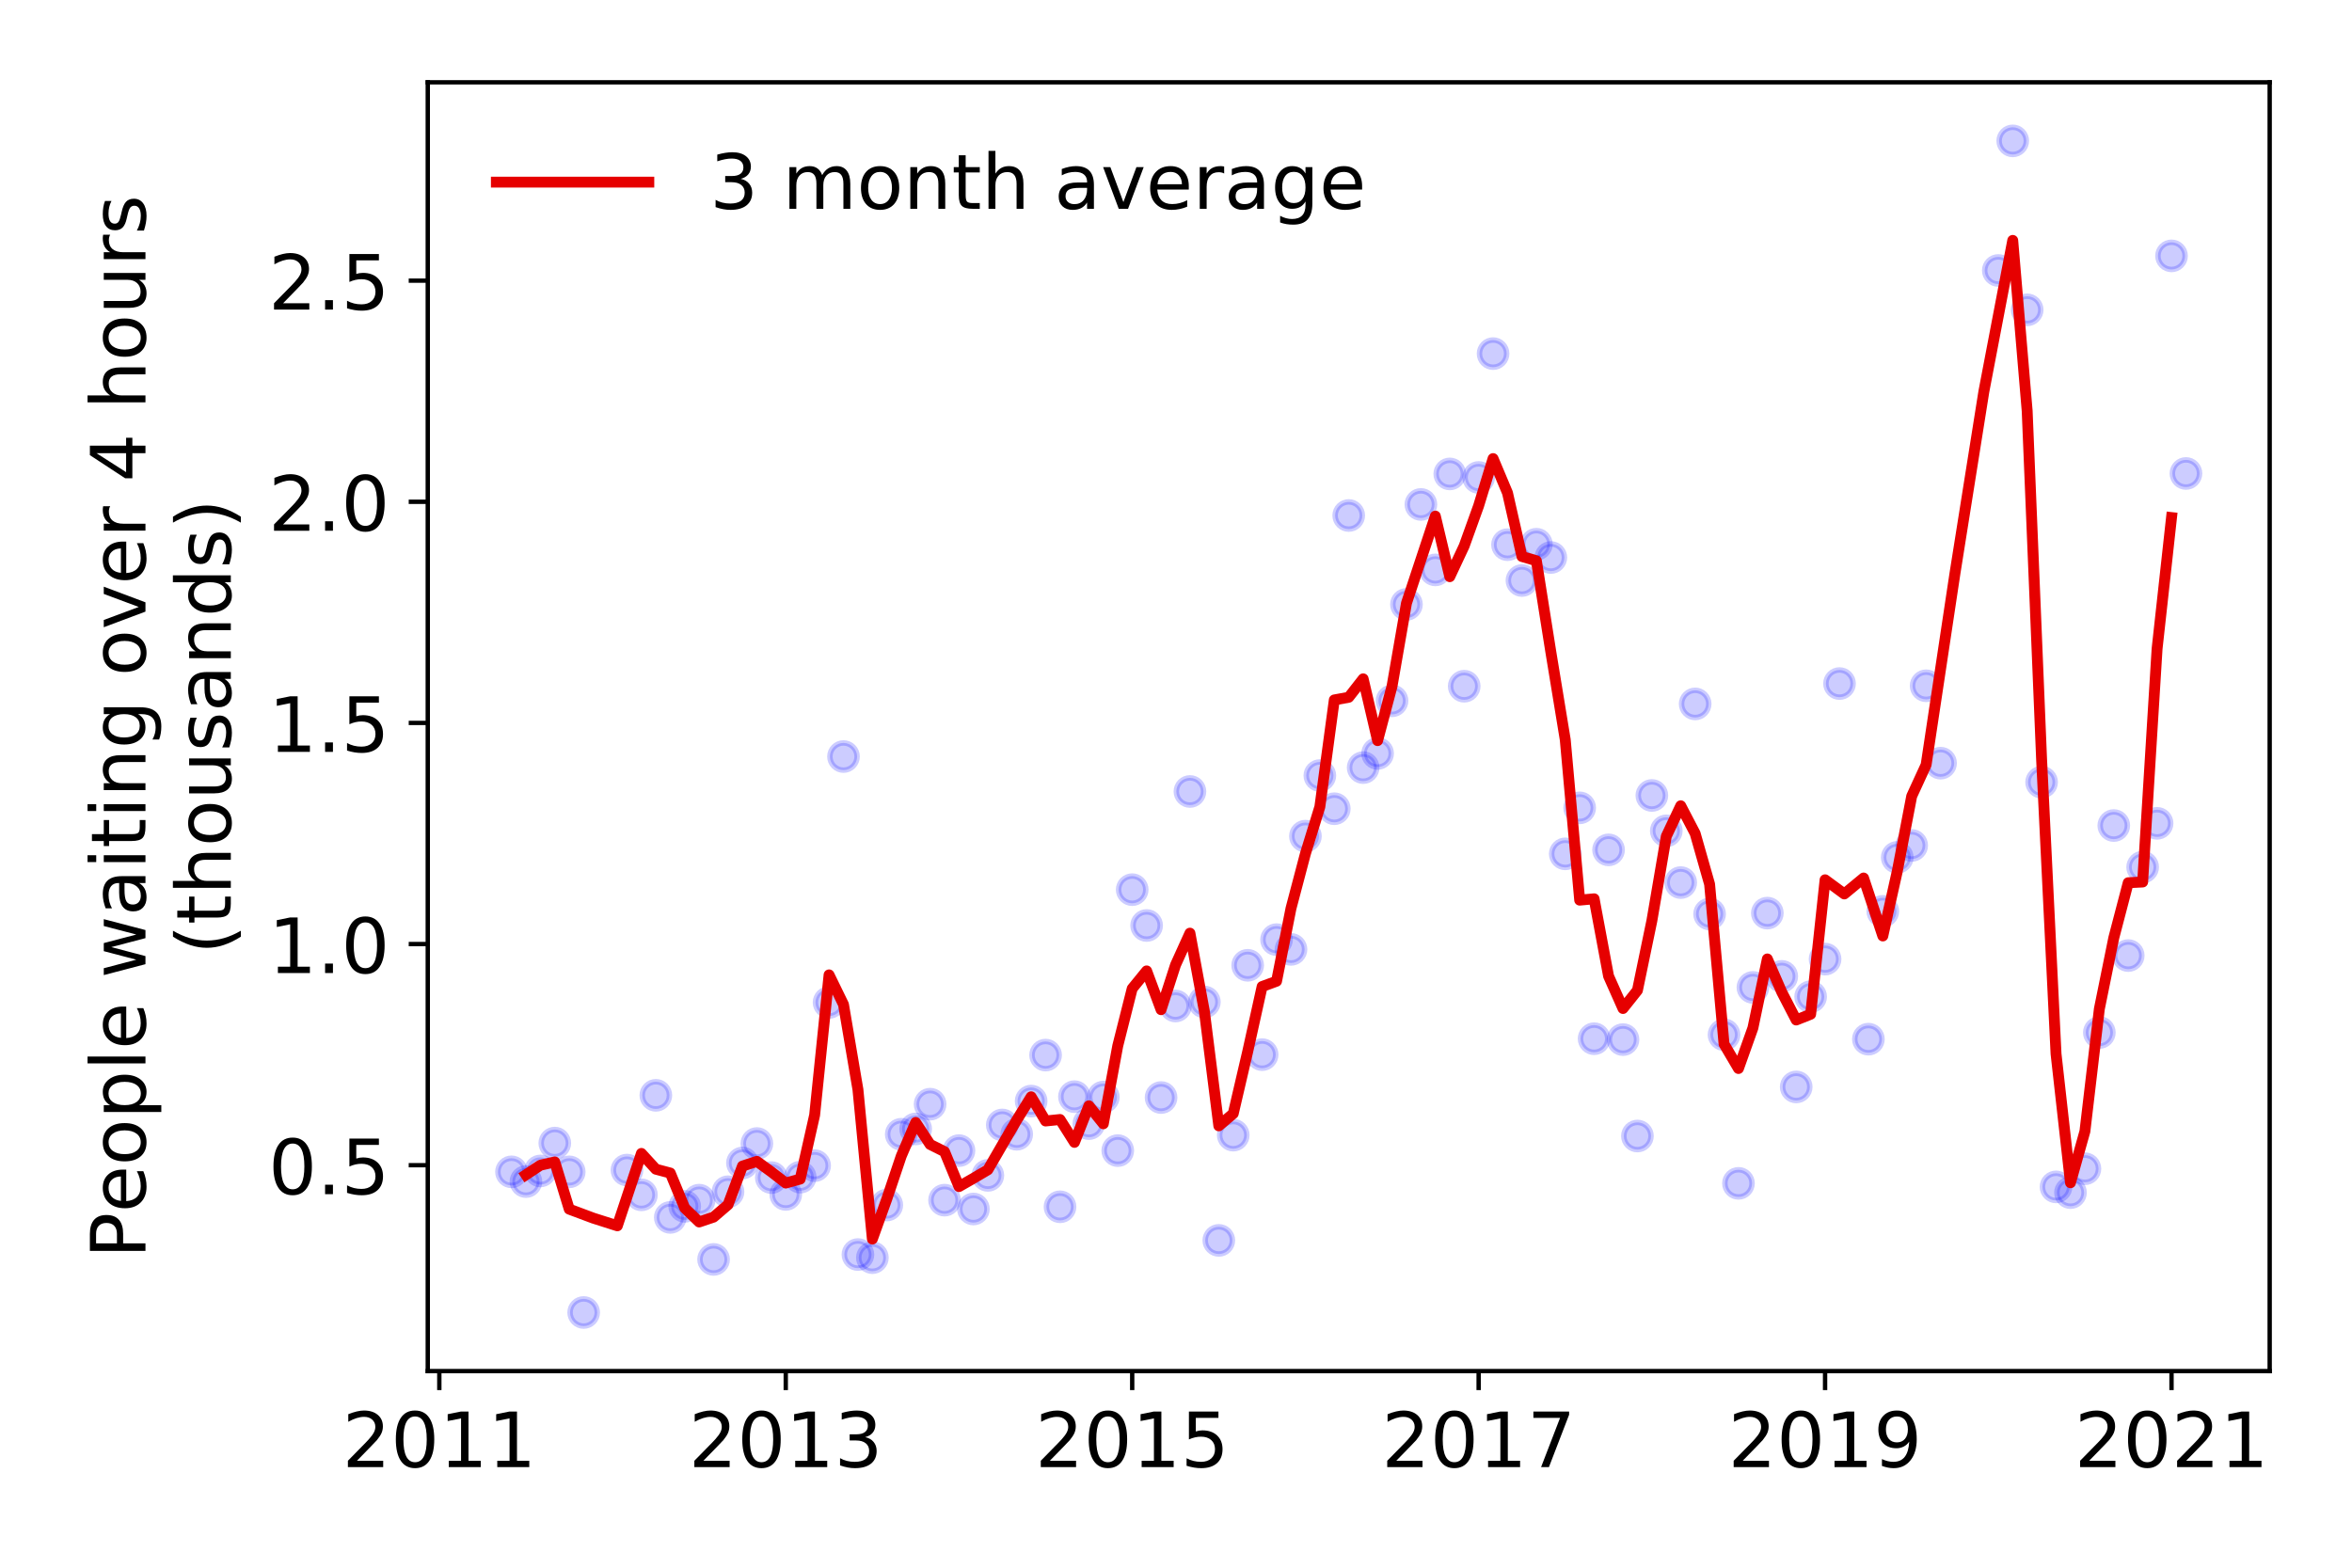<?xml version="1.0" encoding="utf-8" standalone="no"?>
<!DOCTYPE svg PUBLIC "-//W3C//DTD SVG 1.1//EN"
  "http://www.w3.org/Graphics/SVG/1.1/DTD/svg11.dtd">
<!-- Created with matplotlib (https://matplotlib.org/) -->
<svg height="288pt" version="1.1" viewBox="0 0 432 288" width="432pt" xmlns="http://www.w3.org/2000/svg" xmlns:xlink="http://www.w3.org/1999/xlink">
 <defs>
  <style type="text/css">
*{stroke-linecap:butt;stroke-linejoin:round;}
  </style>
 </defs>
 <g id="figure_1">
  <g id="patch_1">
   <path d="M 0 288 
L 432 288 
L 432 0 
L 0 0 
z
" style="fill:#ffffff;"/>
  </g>
  <g id="axes_1">
   <g id="patch_2">
    <path d="M 78.57 251.88 
L 416.88 251.88 
L 416.88 15.12 
L 78.57 15.12 
z
" style="fill:#ffffff;"/>
   </g>
   <g id="matplotlib.axis_1">
    <g id="xtick_1">
     <g id="line2d_1">
      <defs>
       <path d="M 0 0 
L 0 3.5 
" id="m1f8d7372ae" style="stroke:#000000;stroke-width:0.8;"/>
      </defs>
      <g>
       <use style="stroke:#000000;stroke-width:0.8;" x="80.691" xlink:href="#m1f8d7372ae" y="251.88"/>
      </g>
     </g>
     <g id="text_1">
      <!-- 2011 -->
      <defs>
       <path d="M 19.188 8.297 
L 53.609 8.297 
L 53.609 0 
L 7.328 0 
L 7.328 8.297 
Q 12.938 14.109 22.625 23.891 
Q 32.328 33.688 34.812 36.531 
Q 39.547 41.844 41.422 45.531 
Q 43.312 49.219 43.312 52.781 
Q 43.312 58.594 39.234 62.25 
Q 35.156 65.922 28.609 65.922 
Q 23.969 65.922 18.812 64.312 
Q 13.672 62.703 7.812 59.422 
L 7.812 69.391 
Q 13.766 71.781 18.938 73 
Q 24.125 74.219 28.422 74.219 
Q 39.75 74.219 46.484 68.547 
Q 53.219 62.891 53.219 53.422 
Q 53.219 48.922 51.531 44.891 
Q 49.859 40.875 45.406 35.406 
Q 44.188 33.984 37.641 27.219 
Q 31.109 20.453 19.188 8.297 
z
" id="DejaVuSans-50"/>
       <path d="M 31.781 66.406 
Q 24.172 66.406 20.328 58.906 
Q 16.5 51.422 16.5 36.375 
Q 16.5 21.391 20.328 13.891 
Q 24.172 6.391 31.781 6.391 
Q 39.453 6.391 43.281 13.891 
Q 47.125 21.391 47.125 36.375 
Q 47.125 51.422 43.281 58.906 
Q 39.453 66.406 31.781 66.406 
z
M 31.781 74.219 
Q 44.047 74.219 50.516 64.516 
Q 56.984 54.828 56.984 36.375 
Q 56.984 17.969 50.516 8.266 
Q 44.047 -1.422 31.781 -1.422 
Q 19.531 -1.422 13.062 8.266 
Q 6.594 17.969 6.594 36.375 
Q 6.594 54.828 13.062 64.516 
Q 19.531 74.219 31.781 74.219 
z
" id="DejaVuSans-48"/>
       <path d="M 12.406 8.297 
L 28.516 8.297 
L 28.516 63.922 
L 10.984 60.406 
L 10.984 69.391 
L 28.422 72.906 
L 38.281 72.906 
L 38.281 8.297 
L 54.391 8.297 
L 54.391 0 
L 12.406 0 
z
" id="DejaVuSans-49"/>
      </defs>
      <g transform="translate(62.876 269.518)scale(0.14 -0.14)">
       <use xlink:href="#DejaVuSans-50"/>
       <use x="63.623" xlink:href="#DejaVuSans-48"/>
       <use x="127.246" xlink:href="#DejaVuSans-49"/>
       <use x="190.869" xlink:href="#DejaVuSans-49"/>
      </g>
     </g>
    </g>
    <g id="xtick_2">
     <g id="line2d_2">
      <g>
       <use style="stroke:#000000;stroke-width:0.8;" x="144.323" xlink:href="#m1f8d7372ae" y="251.88"/>
      </g>
     </g>
     <g id="text_2">
      <!-- 2013 -->
      <defs>
       <path d="M 40.578 39.312 
Q 47.656 37.797 51.625 33 
Q 55.609 28.219 55.609 21.188 
Q 55.609 10.406 48.188 4.484 
Q 40.766 -1.422 27.094 -1.422 
Q 22.516 -1.422 17.656 -0.516 
Q 12.797 0.391 7.625 2.203 
L 7.625 11.719 
Q 11.719 9.328 16.594 8.109 
Q 21.484 6.891 26.812 6.891 
Q 36.078 6.891 40.938 10.547 
Q 45.797 14.203 45.797 21.188 
Q 45.797 27.641 41.281 31.266 
Q 36.766 34.906 28.719 34.906 
L 20.219 34.906 
L 20.219 43.016 
L 29.109 43.016 
Q 36.375 43.016 40.234 45.922 
Q 44.094 48.828 44.094 54.297 
Q 44.094 59.906 40.109 62.906 
Q 36.141 65.922 28.719 65.922 
Q 24.656 65.922 20.016 65.031 
Q 15.375 64.156 9.812 62.312 
L 9.812 71.094 
Q 15.438 72.656 20.344 73.438 
Q 25.25 74.219 29.594 74.219 
Q 40.828 74.219 47.359 69.109 
Q 53.906 64.016 53.906 55.328 
Q 53.906 49.266 50.438 45.094 
Q 46.969 40.922 40.578 39.312 
z
" id="DejaVuSans-51"/>
      </defs>
      <g transform="translate(126.508 269.518)scale(0.14 -0.14)">
       <use xlink:href="#DejaVuSans-50"/>
       <use x="63.623" xlink:href="#DejaVuSans-48"/>
       <use x="127.246" xlink:href="#DejaVuSans-49"/>
       <use x="190.869" xlink:href="#DejaVuSans-51"/>
      </g>
     </g>
    </g>
    <g id="xtick_3">
     <g id="line2d_3">
      <g>
       <use style="stroke:#000000;stroke-width:0.8;" x="207.955" xlink:href="#m1f8d7372ae" y="251.88"/>
      </g>
     </g>
     <g id="text_3">
      <!-- 2015 -->
      <defs>
       <path d="M 10.797 72.906 
L 49.516 72.906 
L 49.516 64.594 
L 19.828 64.594 
L 19.828 46.734 
Q 21.969 47.469 24.109 47.828 
Q 26.266 48.188 28.422 48.188 
Q 40.625 48.188 47.75 41.5 
Q 54.891 34.812 54.891 23.391 
Q 54.891 11.625 47.562 5.094 
Q 40.234 -1.422 26.906 -1.422 
Q 22.312 -1.422 17.547 -0.641 
Q 12.797 0.141 7.719 1.703 
L 7.719 11.625 
Q 12.109 9.234 16.797 8.062 
Q 21.484 6.891 26.703 6.891 
Q 35.156 6.891 40.078 11.328 
Q 45.016 15.766 45.016 23.391 
Q 45.016 31 40.078 35.438 
Q 35.156 39.891 26.703 39.891 
Q 22.75 39.891 18.812 39.016 
Q 14.891 38.141 10.797 36.281 
z
" id="DejaVuSans-53"/>
      </defs>
      <g transform="translate(190.14 269.518)scale(0.14 -0.14)">
       <use xlink:href="#DejaVuSans-50"/>
       <use x="63.623" xlink:href="#DejaVuSans-48"/>
       <use x="127.246" xlink:href="#DejaVuSans-49"/>
       <use x="190.869" xlink:href="#DejaVuSans-53"/>
      </g>
     </g>
    </g>
    <g id="xtick_4">
     <g id="line2d_4">
      <g>
       <use style="stroke:#000000;stroke-width:0.8;" x="271.587" xlink:href="#m1f8d7372ae" y="251.88"/>
      </g>
     </g>
     <g id="text_4">
      <!-- 2017 -->
      <defs>
       <path d="M 8.203 72.906 
L 55.078 72.906 
L 55.078 68.703 
L 28.609 0 
L 18.312 0 
L 43.219 64.594 
L 8.203 64.594 
z
" id="DejaVuSans-55"/>
      </defs>
      <g transform="translate(253.772 269.518)scale(0.14 -0.14)">
       <use xlink:href="#DejaVuSans-50"/>
       <use x="63.623" xlink:href="#DejaVuSans-48"/>
       <use x="127.246" xlink:href="#DejaVuSans-49"/>
       <use x="190.869" xlink:href="#DejaVuSans-55"/>
      </g>
     </g>
    </g>
    <g id="xtick_5">
     <g id="line2d_5">
      <g>
       <use style="stroke:#000000;stroke-width:0.8;" x="335.219" xlink:href="#m1f8d7372ae" y="251.88"/>
      </g>
     </g>
     <g id="text_5">
      <!-- 2019 -->
      <defs>
       <path d="M 10.984 1.516 
L 10.984 10.5 
Q 14.703 8.734 18.5 7.812 
Q 22.312 6.891 25.984 6.891 
Q 35.75 6.891 40.891 13.453 
Q 46.047 20.016 46.781 33.406 
Q 43.953 29.203 39.594 26.953 
Q 35.25 24.703 29.984 24.703 
Q 19.047 24.703 12.672 31.312 
Q 6.297 37.938 6.297 49.422 
Q 6.297 60.641 12.938 67.422 
Q 19.578 74.219 30.609 74.219 
Q 43.266 74.219 49.922 64.516 
Q 56.594 54.828 56.594 36.375 
Q 56.594 19.141 48.406 8.859 
Q 40.234 -1.422 26.422 -1.422 
Q 22.703 -1.422 18.891 -0.688 
Q 15.094 0.047 10.984 1.516 
z
M 30.609 32.422 
Q 37.25 32.422 41.125 36.953 
Q 45.016 41.5 45.016 49.422 
Q 45.016 57.281 41.125 61.844 
Q 37.25 66.406 30.609 66.406 
Q 23.969 66.406 20.094 61.844 
Q 16.219 57.281 16.219 49.422 
Q 16.219 41.5 20.094 36.953 
Q 23.969 32.422 30.609 32.422 
z
" id="DejaVuSans-57"/>
      </defs>
      <g transform="translate(317.404 269.518)scale(0.14 -0.14)">
       <use xlink:href="#DejaVuSans-50"/>
       <use x="63.623" xlink:href="#DejaVuSans-48"/>
       <use x="127.246" xlink:href="#DejaVuSans-49"/>
       <use x="190.869" xlink:href="#DejaVuSans-57"/>
      </g>
     </g>
    </g>
    <g id="xtick_6">
     <g id="line2d_6">
      <g>
       <use style="stroke:#000000;stroke-width:0.8;" x="398.851" xlink:href="#m1f8d7372ae" y="251.88"/>
      </g>
     </g>
     <g id="text_6">
      <!-- 2021 -->
      <g transform="translate(381.036 269.518)scale(0.14 -0.14)">
       <use xlink:href="#DejaVuSans-50"/>
       <use x="63.623" xlink:href="#DejaVuSans-48"/>
       <use x="127.246" xlink:href="#DejaVuSans-50"/>
       <use x="190.869" xlink:href="#DejaVuSans-49"/>
      </g>
     </g>
    </g>
   </g>
   <g id="matplotlib.axis_2">
    <g id="ytick_1">
     <g id="line2d_7">
      <defs>
       <path d="M 0 0 
L -3.5 0 
" id="m239c0aa2d2" style="stroke:#000000;stroke-width:0.8;"/>
      </defs>
      <g>
       <use style="stroke:#000000;stroke-width:0.8;" x="78.57" xlink:href="#m239c0aa2d2" y="214.061"/>
      </g>
     </g>
     <g id="text_7">
      <!-- 0.5 -->
      <defs>
       <path d="M 10.688 12.406 
L 21 12.406 
L 21 0 
L 10.688 0 
z
" id="DejaVuSans-46"/>
      </defs>
      <g transform="translate(49.306 219.38)scale(0.14 -0.14)">
       <use xlink:href="#DejaVuSans-48"/>
       <use x="63.623" xlink:href="#DejaVuSans-46"/>
       <use x="95.41" xlink:href="#DejaVuSans-53"/>
      </g>
     </g>
    </g>
    <g id="ytick_2">
     <g id="line2d_8">
      <g>
       <use style="stroke:#000000;stroke-width:0.8;" x="78.57" xlink:href="#m239c0aa2d2" y="173.435"/>
      </g>
     </g>
     <g id="text_8">
      <!-- 1.0 -->
      <g transform="translate(49.306 178.754)scale(0.14 -0.14)">
       <use xlink:href="#DejaVuSans-49"/>
       <use x="63.623" xlink:href="#DejaVuSans-46"/>
       <use x="95.41" xlink:href="#DejaVuSans-48"/>
      </g>
     </g>
    </g>
    <g id="ytick_3">
     <g id="line2d_9">
      <g>
       <use style="stroke:#000000;stroke-width:0.8;" x="78.57" xlink:href="#m239c0aa2d2" y="132.809"/>
      </g>
     </g>
     <g id="text_9">
      <!-- 1.5 -->
      <g transform="translate(49.306 138.128)scale(0.14 -0.14)">
       <use xlink:href="#DejaVuSans-49"/>
       <use x="63.623" xlink:href="#DejaVuSans-46"/>
       <use x="95.41" xlink:href="#DejaVuSans-53"/>
      </g>
     </g>
    </g>
    <g id="ytick_4">
     <g id="line2d_10">
      <g>
       <use style="stroke:#000000;stroke-width:0.8;" x="78.57" xlink:href="#m239c0aa2d2" y="92.183"/>
      </g>
     </g>
     <g id="text_10">
      <!-- 2.0 -->
      <g transform="translate(49.306 97.502)scale(0.14 -0.14)">
       <use xlink:href="#DejaVuSans-50"/>
       <use x="63.623" xlink:href="#DejaVuSans-46"/>
       <use x="95.41" xlink:href="#DejaVuSans-48"/>
      </g>
     </g>
    </g>
    <g id="ytick_5">
     <g id="line2d_11">
      <g>
       <use style="stroke:#000000;stroke-width:0.8;" x="78.57" xlink:href="#m239c0aa2d2" y="51.557"/>
      </g>
     </g>
     <g id="text_11">
      <!-- 2.5 -->
      <g transform="translate(49.306 56.876)scale(0.14 -0.14)">
       <use xlink:href="#DejaVuSans-50"/>
       <use x="63.623" xlink:href="#DejaVuSans-46"/>
       <use x="95.41" xlink:href="#DejaVuSans-53"/>
      </g>
     </g>
    </g>
    <g id="text_12">
     <!-- People waiting over 4 hours -->
     <defs>
      <path d="M 19.672 64.797 
L 19.672 37.406 
L 32.078 37.406 
Q 38.969 37.406 42.719 40.969 
Q 46.484 44.531 46.484 51.125 
Q 46.484 57.672 42.719 61.234 
Q 38.969 64.797 32.078 64.797 
z
M 9.812 72.906 
L 32.078 72.906 
Q 44.344 72.906 50.609 67.359 
Q 56.891 61.812 56.891 51.125 
Q 56.891 40.328 50.609 34.812 
Q 44.344 29.297 32.078 29.297 
L 19.672 29.297 
L 19.672 0 
L 9.812 0 
z
" id="DejaVuSans-80"/>
      <path d="M 56.203 29.594 
L 56.203 25.203 
L 14.891 25.203 
Q 15.484 15.922 20.484 11.062 
Q 25.484 6.203 34.422 6.203 
Q 39.594 6.203 44.453 7.469 
Q 49.312 8.734 54.109 11.281 
L 54.109 2.781 
Q 49.266 0.734 44.188 -0.344 
Q 39.109 -1.422 33.891 -1.422 
Q 20.797 -1.422 13.156 6.188 
Q 5.516 13.812 5.516 26.812 
Q 5.516 40.234 12.766 48.109 
Q 20.016 56 32.328 56 
Q 43.359 56 49.781 48.891 
Q 56.203 41.797 56.203 29.594 
z
M 47.219 32.234 
Q 47.125 39.594 43.094 43.984 
Q 39.062 48.391 32.422 48.391 
Q 24.906 48.391 20.391 44.141 
Q 15.875 39.891 15.188 32.172 
z
" id="DejaVuSans-101"/>
      <path d="M 30.609 48.391 
Q 23.391 48.391 19.188 42.75 
Q 14.984 37.109 14.984 27.297 
Q 14.984 17.484 19.156 11.844 
Q 23.344 6.203 30.609 6.203 
Q 37.797 6.203 41.984 11.859 
Q 46.188 17.531 46.188 27.297 
Q 46.188 37.016 41.984 42.703 
Q 37.797 48.391 30.609 48.391 
z
M 30.609 56 
Q 42.328 56 49.016 48.375 
Q 55.719 40.766 55.719 27.297 
Q 55.719 13.875 49.016 6.219 
Q 42.328 -1.422 30.609 -1.422 
Q 18.844 -1.422 12.172 6.219 
Q 5.516 13.875 5.516 27.297 
Q 5.516 40.766 12.172 48.375 
Q 18.844 56 30.609 56 
z
" id="DejaVuSans-111"/>
      <path d="M 18.109 8.203 
L 18.109 -20.797 
L 9.078 -20.797 
L 9.078 54.688 
L 18.109 54.688 
L 18.109 46.391 
Q 20.953 51.266 25.266 53.625 
Q 29.594 56 35.594 56 
Q 45.562 56 51.781 48.094 
Q 58.016 40.188 58.016 27.297 
Q 58.016 14.406 51.781 6.484 
Q 45.562 -1.422 35.594 -1.422 
Q 29.594 -1.422 25.266 0.953 
Q 20.953 3.328 18.109 8.203 
z
M 48.688 27.297 
Q 48.688 37.203 44.609 42.844 
Q 40.531 48.484 33.406 48.484 
Q 26.266 48.484 22.188 42.844 
Q 18.109 37.203 18.109 27.297 
Q 18.109 17.391 22.188 11.75 
Q 26.266 6.109 33.406 6.109 
Q 40.531 6.109 44.609 11.75 
Q 48.688 17.391 48.688 27.297 
z
" id="DejaVuSans-112"/>
      <path d="M 9.422 75.984 
L 18.406 75.984 
L 18.406 0 
L 9.422 0 
z
" id="DejaVuSans-108"/>
      <path id="DejaVuSans-32"/>
      <path d="M 4.203 54.688 
L 13.188 54.688 
L 24.422 12.016 
L 35.594 54.688 
L 46.188 54.688 
L 57.422 12.016 
L 68.609 54.688 
L 77.594 54.688 
L 63.281 0 
L 52.688 0 
L 40.922 44.828 
L 29.109 0 
L 18.5 0 
z
" id="DejaVuSans-119"/>
      <path d="M 34.281 27.484 
Q 23.391 27.484 19.188 25 
Q 14.984 22.516 14.984 16.5 
Q 14.984 11.719 18.141 8.906 
Q 21.297 6.109 26.703 6.109 
Q 34.188 6.109 38.703 11.406 
Q 43.219 16.703 43.219 25.484 
L 43.219 27.484 
z
M 52.203 31.203 
L 52.203 0 
L 43.219 0 
L 43.219 8.297 
Q 40.141 3.328 35.547 0.953 
Q 30.953 -1.422 24.312 -1.422 
Q 15.922 -1.422 10.953 3.297 
Q 6 8.016 6 15.922 
Q 6 25.141 12.172 29.828 
Q 18.359 34.516 30.609 34.516 
L 43.219 34.516 
L 43.219 35.406 
Q 43.219 41.609 39.141 45 
Q 35.062 48.391 27.688 48.391 
Q 23 48.391 18.547 47.266 
Q 14.109 46.141 10.016 43.891 
L 10.016 52.203 
Q 14.938 54.109 19.578 55.047 
Q 24.219 56 28.609 56 
Q 40.484 56 46.344 49.844 
Q 52.203 43.703 52.203 31.203 
z
" id="DejaVuSans-97"/>
      <path d="M 9.422 54.688 
L 18.406 54.688 
L 18.406 0 
L 9.422 0 
z
M 9.422 75.984 
L 18.406 75.984 
L 18.406 64.594 
L 9.422 64.594 
z
" id="DejaVuSans-105"/>
      <path d="M 18.312 70.219 
L 18.312 54.688 
L 36.812 54.688 
L 36.812 47.703 
L 18.312 47.703 
L 18.312 18.016 
Q 18.312 11.328 20.141 9.422 
Q 21.969 7.516 27.594 7.516 
L 36.812 7.516 
L 36.812 0 
L 27.594 0 
Q 17.188 0 13.234 3.875 
Q 9.281 7.766 9.281 18.016 
L 9.281 47.703 
L 2.688 47.703 
L 2.688 54.688 
L 9.281 54.688 
L 9.281 70.219 
z
" id="DejaVuSans-116"/>
      <path d="M 54.891 33.016 
L 54.891 0 
L 45.906 0 
L 45.906 32.719 
Q 45.906 40.484 42.875 44.328 
Q 39.844 48.188 33.797 48.188 
Q 26.516 48.188 22.312 43.547 
Q 18.109 38.922 18.109 30.906 
L 18.109 0 
L 9.078 0 
L 9.078 54.688 
L 18.109 54.688 
L 18.109 46.188 
Q 21.344 51.125 25.703 53.562 
Q 30.078 56 35.797 56 
Q 45.219 56 50.047 50.172 
Q 54.891 44.344 54.891 33.016 
z
" id="DejaVuSans-110"/>
      <path d="M 45.406 27.984 
Q 45.406 37.75 41.375 43.109 
Q 37.359 48.484 30.078 48.484 
Q 22.859 48.484 18.828 43.109 
Q 14.797 37.75 14.797 27.984 
Q 14.797 18.266 18.828 12.891 
Q 22.859 7.516 30.078 7.516 
Q 37.359 7.516 41.375 12.891 
Q 45.406 18.266 45.406 27.984 
z
M 54.391 6.781 
Q 54.391 -7.172 48.188 -13.984 
Q 42 -20.797 29.203 -20.797 
Q 24.469 -20.797 20.266 -20.094 
Q 16.062 -19.391 12.109 -17.922 
L 12.109 -9.188 
Q 16.062 -11.328 19.922 -12.344 
Q 23.781 -13.375 27.781 -13.375 
Q 36.625 -13.375 41.016 -8.766 
Q 45.406 -4.156 45.406 5.172 
L 45.406 9.625 
Q 42.625 4.781 38.281 2.391 
Q 33.938 0 27.875 0 
Q 17.828 0 11.672 7.656 
Q 5.516 15.328 5.516 27.984 
Q 5.516 40.672 11.672 48.328 
Q 17.828 56 27.875 56 
Q 33.938 56 38.281 53.609 
Q 42.625 51.219 45.406 46.391 
L 45.406 54.688 
L 54.391 54.688 
z
" id="DejaVuSans-103"/>
      <path d="M 2.984 54.688 
L 12.5 54.688 
L 29.594 8.797 
L 46.688 54.688 
L 56.203 54.688 
L 35.688 0 
L 23.484 0 
z
" id="DejaVuSans-118"/>
      <path d="M 41.109 46.297 
Q 39.594 47.172 37.812 47.578 
Q 36.031 48 33.891 48 
Q 26.266 48 22.188 43.047 
Q 18.109 38.094 18.109 28.812 
L 18.109 0 
L 9.078 0 
L 9.078 54.688 
L 18.109 54.688 
L 18.109 46.188 
Q 20.953 51.172 25.484 53.578 
Q 30.031 56 36.531 56 
Q 37.453 56 38.578 55.875 
Q 39.703 55.766 41.062 55.516 
z
" id="DejaVuSans-114"/>
      <path d="M 37.797 64.312 
L 12.891 25.391 
L 37.797 25.391 
z
M 35.203 72.906 
L 47.609 72.906 
L 47.609 25.391 
L 58.016 25.391 
L 58.016 17.188 
L 47.609 17.188 
L 47.609 0 
L 37.797 0 
L 37.797 17.188 
L 4.891 17.188 
L 4.891 26.703 
z
" id="DejaVuSans-52"/>
      <path d="M 54.891 33.016 
L 54.891 0 
L 45.906 0 
L 45.906 32.719 
Q 45.906 40.484 42.875 44.328 
Q 39.844 48.188 33.797 48.188 
Q 26.516 48.188 22.312 43.547 
Q 18.109 38.922 18.109 30.906 
L 18.109 0 
L 9.078 0 
L 9.078 75.984 
L 18.109 75.984 
L 18.109 46.188 
Q 21.344 51.125 25.703 53.562 
Q 30.078 56 35.797 56 
Q 45.219 56 50.047 50.172 
Q 54.891 44.344 54.891 33.016 
z
" id="DejaVuSans-104"/>
      <path d="M 8.5 21.578 
L 8.5 54.688 
L 17.484 54.688 
L 17.484 21.922 
Q 17.484 14.156 20.5 10.266 
Q 23.531 6.391 29.594 6.391 
Q 36.859 6.391 41.078 11.031 
Q 45.312 15.672 45.312 23.688 
L 45.312 54.688 
L 54.297 54.688 
L 54.297 0 
L 45.312 0 
L 45.312 8.406 
Q 42.047 3.422 37.719 1 
Q 33.406 -1.422 27.688 -1.422 
Q 18.266 -1.422 13.375 4.438 
Q 8.5 10.297 8.5 21.578 
z
M 31.109 56 
z
" id="DejaVuSans-117"/>
      <path d="M 44.281 53.078 
L 44.281 44.578 
Q 40.484 46.531 36.375 47.5 
Q 32.281 48.484 27.875 48.484 
Q 21.188 48.484 17.844 46.438 
Q 14.5 44.391 14.5 40.281 
Q 14.5 37.156 16.891 35.375 
Q 19.281 33.594 26.516 31.984 
L 29.594 31.297 
Q 39.156 29.25 43.188 25.516 
Q 47.219 21.781 47.219 15.094 
Q 47.219 7.469 41.188 3.016 
Q 35.156 -1.422 24.609 -1.422 
Q 20.219 -1.422 15.453 -0.562 
Q 10.688 0.297 5.422 2 
L 5.422 11.281 
Q 10.406 8.688 15.234 7.391 
Q 20.062 6.109 24.812 6.109 
Q 31.156 6.109 34.562 8.281 
Q 37.984 10.453 37.984 14.406 
Q 37.984 18.062 35.516 20.016 
Q 33.062 21.969 24.703 23.781 
L 21.578 24.516 
Q 13.234 26.266 9.516 29.906 
Q 5.812 33.547 5.812 39.891 
Q 5.812 47.609 11.281 51.797 
Q 16.75 56 26.812 56 
Q 31.781 56 36.172 55.266 
Q 40.578 54.547 44.281 53.078 
z
" id="DejaVuSans-115"/>
     </defs>
     <g transform="translate(26.717 231.175)rotate(-90)scale(0.14 -0.14)">
      <use xlink:href="#DejaVuSans-80"/>
      <use x="60.256" xlink:href="#DejaVuSans-101"/>
      <use x="121.779" xlink:href="#DejaVuSans-111"/>
      <use x="182.961" xlink:href="#DejaVuSans-112"/>
      <use x="246.438" xlink:href="#DejaVuSans-108"/>
      <use x="274.221" xlink:href="#DejaVuSans-101"/>
      <use x="335.744" xlink:href="#DejaVuSans-32"/>
      <use x="367.531" xlink:href="#DejaVuSans-119"/>
      <use x="449.318" xlink:href="#DejaVuSans-97"/>
      <use x="510.598" xlink:href="#DejaVuSans-105"/>
      <use x="538.381" xlink:href="#DejaVuSans-116"/>
      <use x="577.59" xlink:href="#DejaVuSans-105"/>
      <use x="605.373" xlink:href="#DejaVuSans-110"/>
      <use x="668.752" xlink:href="#DejaVuSans-103"/>
      <use x="732.229" xlink:href="#DejaVuSans-32"/>
      <use x="764.016" xlink:href="#DejaVuSans-111"/>
      <use x="825.197" xlink:href="#DejaVuSans-118"/>
      <use x="884.377" xlink:href="#DejaVuSans-101"/>
      <use x="945.9" xlink:href="#DejaVuSans-114"/>
      <use x="987.014" xlink:href="#DejaVuSans-32"/>
      <use x="1018.801" xlink:href="#DejaVuSans-52"/>
      <use x="1082.424" xlink:href="#DejaVuSans-32"/>
      <use x="1114.211" xlink:href="#DejaVuSans-104"/>
      <use x="1177.59" xlink:href="#DejaVuSans-111"/>
      <use x="1238.771" xlink:href="#DejaVuSans-117"/>
      <use x="1302.15" xlink:href="#DejaVuSans-114"/>
      <use x="1343.264" xlink:href="#DejaVuSans-115"/>
     </g>
     <!-- (thousands) -->
     <defs>
      <path d="M 31 75.875 
Q 24.469 64.656 21.281 53.656 
Q 18.109 42.672 18.109 31.391 
Q 18.109 20.125 21.312 9.062 
Q 24.516 -2 31 -13.188 
L 23.188 -13.188 
Q 15.875 -1.703 12.234 9.375 
Q 8.594 20.453 8.594 31.391 
Q 8.594 42.281 12.203 53.312 
Q 15.828 64.359 23.188 75.875 
z
" id="DejaVuSans-40"/>
      <path d="M 45.406 46.391 
L 45.406 75.984 
L 54.391 75.984 
L 54.391 0 
L 45.406 0 
L 45.406 8.203 
Q 42.578 3.328 38.25 0.953 
Q 33.938 -1.422 27.875 -1.422 
Q 17.969 -1.422 11.734 6.484 
Q 5.516 14.406 5.516 27.297 
Q 5.516 40.188 11.734 48.094 
Q 17.969 56 27.875 56 
Q 33.938 56 38.25 53.625 
Q 42.578 51.266 45.406 46.391 
z
M 14.797 27.297 
Q 14.797 17.391 18.875 11.75 
Q 22.953 6.109 30.078 6.109 
Q 37.203 6.109 41.297 11.75 
Q 45.406 17.391 45.406 27.297 
Q 45.406 37.203 41.297 42.844 
Q 37.203 48.484 30.078 48.484 
Q 22.953 48.484 18.875 42.844 
Q 14.797 37.203 14.797 27.297 
z
" id="DejaVuSans-100"/>
      <path d="M 8.016 75.875 
L 15.828 75.875 
Q 23.141 64.359 26.781 53.312 
Q 30.422 42.281 30.422 31.391 
Q 30.422 20.453 26.781 9.375 
Q 23.141 -1.703 15.828 -13.188 
L 8.016 -13.188 
Q 14.5 -2 17.703 9.062 
Q 20.906 20.125 20.906 31.391 
Q 20.906 42.672 17.703 53.656 
Q 14.5 64.656 8.016 75.875 
z
" id="DejaVuSans-41"/>
     </defs>
     <g transform="translate(42.394 175.325)rotate(-90)scale(0.14 -0.14)">
      <use xlink:href="#DejaVuSans-40"/>
      <use x="39.014" xlink:href="#DejaVuSans-116"/>
      <use x="78.223" xlink:href="#DejaVuSans-104"/>
      <use x="141.602" xlink:href="#DejaVuSans-111"/>
      <use x="202.783" xlink:href="#DejaVuSans-117"/>
      <use x="266.162" xlink:href="#DejaVuSans-115"/>
      <use x="318.262" xlink:href="#DejaVuSans-97"/>
      <use x="379.541" xlink:href="#DejaVuSans-110"/>
      <use x="442.92" xlink:href="#DejaVuSans-100"/>
      <use x="506.396" xlink:href="#DejaVuSans-115"/>
      <use x="558.496" xlink:href="#DejaVuSans-41"/>
     </g>
    </g>
   </g>
   <g id="line2d_12">
    <defs>
     <path d="M 0 2.5 
C 0.663 2.5 1.299 2.237 1.768 1.768 
C 2.237 1.299 2.5 0.663 2.5 0 
C 2.5 -0.663 2.237 -1.299 1.768 -1.768 
C 1.299 -2.237 0.663 -2.5 0 -2.5 
C -0.663 -2.5 -1.299 -2.237 -1.768 -1.768 
C -2.237 -1.299 -2.5 -0.663 -2.5 0 
C -2.5 0.663 -2.237 1.299 -1.768 1.768 
C -1.299 2.237 -0.663 2.5 0 2.5 
z
" id="m7f1de20919" style="stroke:#0000ff;stroke-opacity:0.2;"/>
    </defs>
    <g clip-path="url(#pb13ec9cc3d)">
     <use style="fill:#0000ff;fill-opacity:0.2;stroke:#0000ff;stroke-opacity:0.2;" x="401.502" xlink:href="#m7f1de20919" y="86.983"/>
     <use style="fill:#0000ff;fill-opacity:0.2;stroke:#0000ff;stroke-opacity:0.2;" x="398.851" xlink:href="#m7f1de20919" y="47.007"/>
     <use style="fill:#0000ff;fill-opacity:0.2;stroke:#0000ff;stroke-opacity:0.2;" x="396.2" xlink:href="#m7f1de20919" y="151.254"/>
     <use style="fill:#0000ff;fill-opacity:0.2;stroke:#0000ff;stroke-opacity:0.2;" x="393.548" xlink:href="#m7f1de20919" y="159.297"/>
     <use style="fill:#0000ff;fill-opacity:0.2;stroke:#0000ff;stroke-opacity:0.2;" x="390.897" xlink:href="#m7f1de20919" y="175.548"/>
     <use style="fill:#0000ff;fill-opacity:0.2;stroke:#0000ff;stroke-opacity:0.2;" x="388.246" xlink:href="#m7f1de20919" y="151.66"/>
     <use style="fill:#0000ff;fill-opacity:0.2;stroke:#0000ff;stroke-opacity:0.2;" x="385.594" xlink:href="#m7f1de20919" y="189.686"/>
     <use style="fill:#0000ff;fill-opacity:0.2;stroke:#0000ff;stroke-opacity:0.2;" x="382.943" xlink:href="#m7f1de20919" y="214.711"/>
     <use style="fill:#0000ff;fill-opacity:0.2;stroke:#0000ff;stroke-opacity:0.2;" x="380.292" xlink:href="#m7f1de20919" y="219.099"/>
     <use style="fill:#0000ff;fill-opacity:0.2;stroke:#0000ff;stroke-opacity:0.2;" x="377.64" xlink:href="#m7f1de20919" y="218.043"/>
     <use style="fill:#0000ff;fill-opacity:0.2;stroke:#0000ff;stroke-opacity:0.2;" x="374.989" xlink:href="#m7f1de20919" y="143.697"/>
     <use style="fill:#0000ff;fill-opacity:0.2;stroke:#0000ff;stroke-opacity:0.2;" x="372.338" xlink:href="#m7f1de20919" y="56.92"/>
     <use style="fill:#0000ff;fill-opacity:0.2;stroke:#0000ff;stroke-opacity:0.2;" x="369.686" xlink:href="#m7f1de20919" y="25.882"/>
     <use style="fill:#0000ff;fill-opacity:0.2;stroke:#0000ff;stroke-opacity:0.2;" x="367.035" xlink:href="#m7f1de20919" y="49.689"/>
     <use style="fill:#0000ff;fill-opacity:0.2;stroke:#0000ff;stroke-opacity:0.2;" x="356.43" xlink:href="#m7f1de20919" y="140.203"/>
     <use style="fill:#0000ff;fill-opacity:0.2;stroke:#0000ff;stroke-opacity:0.2;" x="353.778" xlink:href="#m7f1de20919" y="125.984"/>
     <use style="fill:#0000ff;fill-opacity:0.2;stroke:#0000ff;stroke-opacity:0.2;" x="351.127" xlink:href="#m7f1de20919" y="155.316"/>
     <use style="fill:#0000ff;fill-opacity:0.2;stroke:#0000ff;stroke-opacity:0.2;" x="348.476" xlink:href="#m7f1de20919" y="157.51"/>
     <use style="fill:#0000ff;fill-opacity:0.2;stroke:#0000ff;stroke-opacity:0.2;" x="345.824" xlink:href="#m7f1de20919" y="167.423"/>
     <use style="fill:#0000ff;fill-opacity:0.2;stroke:#0000ff;stroke-opacity:0.2;" x="343.173" xlink:href="#m7f1de20919" y="190.904"/>
     <use style="fill:#0000ff;fill-opacity:0.2;stroke:#0000ff;stroke-opacity:0.2;" x="337.87" xlink:href="#m7f1de20919" y="125.578"/>
     <use style="fill:#0000ff;fill-opacity:0.2;stroke:#0000ff;stroke-opacity:0.2;" x="335.219" xlink:href="#m7f1de20919" y="176.198"/>
     <use style="fill:#0000ff;fill-opacity:0.2;stroke:#0000ff;stroke-opacity:0.2;" x="332.568" xlink:href="#m7f1de20919" y="183.104"/>
     <use style="fill:#0000ff;fill-opacity:0.2;stroke:#0000ff;stroke-opacity:0.2;" x="329.916" xlink:href="#m7f1de20919" y="199.68"/>
     <use style="fill:#0000ff;fill-opacity:0.2;stroke:#0000ff;stroke-opacity:0.2;" x="327.265" xlink:href="#m7f1de20919" y="179.367"/>
     <use style="fill:#0000ff;fill-opacity:0.2;stroke:#0000ff;stroke-opacity:0.2;" x="324.614" xlink:href="#m7f1de20919" y="167.748"/>
     <use style="fill:#0000ff;fill-opacity:0.2;stroke:#0000ff;stroke-opacity:0.2;" x="321.962" xlink:href="#m7f1de20919" y="181.398"/>
     <use style="fill:#0000ff;fill-opacity:0.2;stroke:#0000ff;stroke-opacity:0.2;" x="319.311" xlink:href="#m7f1de20919" y="217.393"/>
     <use style="fill:#0000ff;fill-opacity:0.2;stroke:#0000ff;stroke-opacity:0.2;" x="316.66" xlink:href="#m7f1de20919" y="190.092"/>
     <use style="fill:#0000ff;fill-opacity:0.2;stroke:#0000ff;stroke-opacity:0.2;" x="314.008" xlink:href="#m7f1de20919" y="167.91"/>
     <use style="fill:#0000ff;fill-opacity:0.2;stroke:#0000ff;stroke-opacity:0.2;" x="311.357" xlink:href="#m7f1de20919" y="129.316"/>
     <use style="fill:#0000ff;fill-opacity:0.2;stroke:#0000ff;stroke-opacity:0.2;" x="308.706" xlink:href="#m7f1de20919" y="162.141"/>
     <use style="fill:#0000ff;fill-opacity:0.2;stroke:#0000ff;stroke-opacity:0.2;" x="306.054" xlink:href="#m7f1de20919" y="152.635"/>
     <use style="fill:#0000ff;fill-opacity:0.2;stroke:#0000ff;stroke-opacity:0.2;" x="303.403" xlink:href="#m7f1de20919" y="146.135"/>
     <use style="fill:#0000ff;fill-opacity:0.2;stroke:#0000ff;stroke-opacity:0.2;" x="300.752" xlink:href="#m7f1de20919" y="208.699"/>
     <use style="fill:#0000ff;fill-opacity:0.2;stroke:#0000ff;stroke-opacity:0.2;" x="298.1" xlink:href="#m7f1de20919" y="190.986"/>
     <use style="fill:#0000ff;fill-opacity:0.2;stroke:#0000ff;stroke-opacity:0.2;" x="295.449" xlink:href="#m7f1de20919" y="156.129"/>
     <use style="fill:#0000ff;fill-opacity:0.2;stroke:#0000ff;stroke-opacity:0.2;" x="292.798" xlink:href="#m7f1de20919" y="190.823"/>
     <use style="fill:#0000ff;fill-opacity:0.2;stroke:#0000ff;stroke-opacity:0.2;" x="290.146" xlink:href="#m7f1de20919" y="148.41"/>
     <use style="fill:#0000ff;fill-opacity:0.2;stroke:#0000ff;stroke-opacity:0.2;" x="287.495" xlink:href="#m7f1de20919" y="156.86"/>
     <use style="fill:#0000ff;fill-opacity:0.2;stroke:#0000ff;stroke-opacity:0.2;" x="284.844" xlink:href="#m7f1de20919" y="102.421"/>
     <use style="fill:#0000ff;fill-opacity:0.2;stroke:#0000ff;stroke-opacity:0.2;" x="282.192" xlink:href="#m7f1de20919" y="99.984"/>
     <use style="fill:#0000ff;fill-opacity:0.2;stroke:#0000ff;stroke-opacity:0.2;" x="279.541" xlink:href="#m7f1de20919" y="106.646"/>
     <use style="fill:#0000ff;fill-opacity:0.2;stroke:#0000ff;stroke-opacity:0.2;" x="276.89" xlink:href="#m7f1de20919" y="100.065"/>
     <use style="fill:#0000ff;fill-opacity:0.2;stroke:#0000ff;stroke-opacity:0.2;" x="274.238" xlink:href="#m7f1de20919" y="64.964"/>
     <use style="fill:#0000ff;fill-opacity:0.2;stroke:#0000ff;stroke-opacity:0.2;" x="271.587" xlink:href="#m7f1de20919" y="87.715"/>
     <use style="fill:#0000ff;fill-opacity:0.2;stroke:#0000ff;stroke-opacity:0.2;" x="268.936" xlink:href="#m7f1de20919" y="126.065"/>
     <use style="fill:#0000ff;fill-opacity:0.2;stroke:#0000ff;stroke-opacity:0.2;" x="266.284" xlink:href="#m7f1de20919" y="87.065"/>
     <use style="fill:#0000ff;fill-opacity:0.2;stroke:#0000ff;stroke-opacity:0.2;" x="263.633" xlink:href="#m7f1de20919" y="104.696"/>
     <use style="fill:#0000ff;fill-opacity:0.2;stroke:#0000ff;stroke-opacity:0.2;" x="260.982" xlink:href="#m7f1de20919" y="92.671"/>
     <use style="fill:#0000ff;fill-opacity:0.2;stroke:#0000ff;stroke-opacity:0.2;" x="258.33" xlink:href="#m7f1de20919" y="111.034"/>
     <use style="fill:#0000ff;fill-opacity:0.2;stroke:#0000ff;stroke-opacity:0.2;" x="255.679" xlink:href="#m7f1de20919" y="128.747"/>
     <use style="fill:#0000ff;fill-opacity:0.2;stroke:#0000ff;stroke-opacity:0.2;" x="253.028" xlink:href="#m7f1de20919" y="138.416"/>
     <use style="fill:#0000ff;fill-opacity:0.2;stroke:#0000ff;stroke-opacity:0.2;" x="250.376" xlink:href="#m7f1de20919" y="141.016"/>
     <use style="fill:#0000ff;fill-opacity:0.2;stroke:#0000ff;stroke-opacity:0.2;" x="247.725" xlink:href="#m7f1de20919" y="94.702"/>
     <use style="fill:#0000ff;fill-opacity:0.2;stroke:#0000ff;stroke-opacity:0.2;" x="245.074" xlink:href="#m7f1de20919" y="148.572"/>
     <use style="fill:#0000ff;fill-opacity:0.2;stroke:#0000ff;stroke-opacity:0.2;" x="242.422" xlink:href="#m7f1de20919" y="142.478"/>
     <use style="fill:#0000ff;fill-opacity:0.2;stroke:#0000ff;stroke-opacity:0.2;" x="239.771" xlink:href="#m7f1de20919" y="153.61"/>
     <use style="fill:#0000ff;fill-opacity:0.2;stroke:#0000ff;stroke-opacity:0.2;" x="237.12" xlink:href="#m7f1de20919" y="174.41"/>
     <use style="fill:#0000ff;fill-opacity:0.2;stroke:#0000ff;stroke-opacity:0.2;" x="234.468" xlink:href="#m7f1de20919" y="172.623"/>
     <use style="fill:#0000ff;fill-opacity:0.2;stroke:#0000ff;stroke-opacity:0.2;" x="231.817" xlink:href="#m7f1de20919" y="193.748"/>
     <use style="fill:#0000ff;fill-opacity:0.2;stroke:#0000ff;stroke-opacity:0.2;" x="229.166" xlink:href="#m7f1de20919" y="177.335"/>
     <use style="fill:#0000ff;fill-opacity:0.2;stroke:#0000ff;stroke-opacity:0.2;" x="226.514" xlink:href="#m7f1de20919" y="208.536"/>
     <use style="fill:#0000ff;fill-opacity:0.2;stroke:#0000ff;stroke-opacity:0.2;" x="223.863" xlink:href="#m7f1de20919" y="227.874"/>
     <use style="fill:#0000ff;fill-opacity:0.2;stroke:#0000ff;stroke-opacity:0.2;" x="221.212" xlink:href="#m7f1de20919" y="184.079"/>
     <use style="fill:#0000ff;fill-opacity:0.2;stroke:#0000ff;stroke-opacity:0.2;" x="218.56" xlink:href="#m7f1de20919" y="145.403"/>
     <use style="fill:#0000ff;fill-opacity:0.2;stroke:#0000ff;stroke-opacity:0.2;" x="215.909" xlink:href="#m7f1de20919" y="184.811"/>
     <use style="fill:#0000ff;fill-opacity:0.2;stroke:#0000ff;stroke-opacity:0.2;" x="213.258" xlink:href="#m7f1de20919" y="201.63"/>
     <use style="fill:#0000ff;fill-opacity:0.2;stroke:#0000ff;stroke-opacity:0.2;" x="210.606" xlink:href="#m7f1de20919" y="170.023"/>
     <use style="fill:#0000ff;fill-opacity:0.2;stroke:#0000ff;stroke-opacity:0.2;" x="207.955" xlink:href="#m7f1de20919" y="163.441"/>
     <use style="fill:#0000ff;fill-opacity:0.2;stroke:#0000ff;stroke-opacity:0.2;" x="205.304" xlink:href="#m7f1de20919" y="211.38"/>
     <use style="fill:#0000ff;fill-opacity:0.2;stroke:#0000ff;stroke-opacity:0.2;" x="202.652" xlink:href="#m7f1de20919" y="201.548"/>
     <use style="fill:#0000ff;fill-opacity:0.2;stroke:#0000ff;stroke-opacity:0.2;" x="200.001" xlink:href="#m7f1de20919" y="206.424"/>
     <use style="fill:#0000ff;fill-opacity:0.2;stroke:#0000ff;stroke-opacity:0.2;" x="197.35" xlink:href="#m7f1de20919" y="201.467"/>
     <use style="fill:#0000ff;fill-opacity:0.2;stroke:#0000ff;stroke-opacity:0.2;" x="194.698" xlink:href="#m7f1de20919" y="221.699"/>
     <use style="fill:#0000ff;fill-opacity:0.2;stroke:#0000ff;stroke-opacity:0.2;" x="192.047" xlink:href="#m7f1de20919" y="193.83"/>
     <use style="fill:#0000ff;fill-opacity:0.2;stroke:#0000ff;stroke-opacity:0.2;" x="189.396" xlink:href="#m7f1de20919" y="202.28"/>
     <use style="fill:#0000ff;fill-opacity:0.2;stroke:#0000ff;stroke-opacity:0.2;" x="186.744" xlink:href="#m7f1de20919" y="208.374"/>
     <use style="fill:#0000ff;fill-opacity:0.2;stroke:#0000ff;stroke-opacity:0.2;" x="184.093" xlink:href="#m7f1de20919" y="206.667"/>
     <use style="fill:#0000ff;fill-opacity:0.2;stroke:#0000ff;stroke-opacity:0.2;" x="181.442" xlink:href="#m7f1de20919" y="215.93"/>
     <use style="fill:#0000ff;fill-opacity:0.2;stroke:#0000ff;stroke-opacity:0.2;" x="178.79" xlink:href="#m7f1de20919" y="222.105"/>
     <use style="fill:#0000ff;fill-opacity:0.2;stroke:#0000ff;stroke-opacity:0.2;" x="176.139" xlink:href="#m7f1de20919" y="211.38"/>
     <use style="fill:#0000ff;fill-opacity:0.2;stroke:#0000ff;stroke-opacity:0.2;" x="173.488" xlink:href="#m7f1de20919" y="220.48"/>
     <use style="fill:#0000ff;fill-opacity:0.2;stroke:#0000ff;stroke-opacity:0.2;" x="170.836" xlink:href="#m7f1de20919" y="202.849"/>
     <use style="fill:#0000ff;fill-opacity:0.2;stroke:#0000ff;stroke-opacity:0.2;" x="168.185" xlink:href="#m7f1de20919" y="207.399"/>
     <use style="fill:#0000ff;fill-opacity:0.2;stroke:#0000ff;stroke-opacity:0.2;" x="165.534" xlink:href="#m7f1de20919" y="208.374"/>
     <use style="fill:#0000ff;fill-opacity:0.2;stroke:#0000ff;stroke-opacity:0.2;" x="162.882" xlink:href="#m7f1de20919" y="221.374"/>
     <use style="fill:#0000ff;fill-opacity:0.2;stroke:#0000ff;stroke-opacity:0.2;" x="160.231" xlink:href="#m7f1de20919" y="231.043"/>
     <use style="fill:#0000ff;fill-opacity:0.2;stroke:#0000ff;stroke-opacity:0.2;" x="157.58" xlink:href="#m7f1de20919" y="230.474"/>
     <use style="fill:#0000ff;fill-opacity:0.2;stroke:#0000ff;stroke-opacity:0.2;" x="154.928" xlink:href="#m7f1de20919" y="138.985"/>
     <use style="fill:#0000ff;fill-opacity:0.2;stroke:#0000ff;stroke-opacity:0.2;" x="152.277" xlink:href="#m7f1de20919" y="184.161"/>
     <use style="fill:#0000ff;fill-opacity:0.2;stroke:#0000ff;stroke-opacity:0.2;" x="149.626" xlink:href="#m7f1de20919" y="214.143"/>
     <use style="fill:#0000ff;fill-opacity:0.2;stroke:#0000ff;stroke-opacity:0.2;" x="146.974" xlink:href="#m7f1de20919" y="216.255"/>
     <use style="fill:#0000ff;fill-opacity:0.2;stroke:#0000ff;stroke-opacity:0.2;" x="144.323" xlink:href="#m7f1de20919" y="219.424"/>
     <use style="fill:#0000ff;fill-opacity:0.2;stroke:#0000ff;stroke-opacity:0.2;" x="141.672" xlink:href="#m7f1de20919" y="216.336"/>
     <use style="fill:#0000ff;fill-opacity:0.2;stroke:#0000ff;stroke-opacity:0.2;" x="139.02" xlink:href="#m7f1de20919" y="210.08"/>
     <use style="fill:#0000ff;fill-opacity:0.2;stroke:#0000ff;stroke-opacity:0.2;" x="136.369" xlink:href="#m7f1de20919" y="213.655"/>
     <use style="fill:#0000ff;fill-opacity:0.2;stroke:#0000ff;stroke-opacity:0.2;" x="133.718" xlink:href="#m7f1de20919" y="218.936"/>
     <use style="fill:#0000ff;fill-opacity:0.2;stroke:#0000ff;stroke-opacity:0.2;" x="131.066" xlink:href="#m7f1de20919" y="231.368"/>
     <use style="fill:#0000ff;fill-opacity:0.2;stroke:#0000ff;stroke-opacity:0.2;" x="128.415" xlink:href="#m7f1de20919" y="220.48"/>
     <use style="fill:#0000ff;fill-opacity:0.2;stroke:#0000ff;stroke-opacity:0.2;" x="125.764" xlink:href="#m7f1de20919" y="221.618"/>
     <use style="fill:#0000ff;fill-opacity:0.2;stroke:#0000ff;stroke-opacity:0.2;" x="123.112" xlink:href="#m7f1de20919" y="223.649"/>
     <use style="fill:#0000ff;fill-opacity:0.2;stroke:#0000ff;stroke-opacity:0.2;" x="120.461" xlink:href="#m7f1de20919" y="201.223"/>
     <use style="fill:#0000ff;fill-opacity:0.2;stroke:#0000ff;stroke-opacity:0.2;" x="117.81" xlink:href="#m7f1de20919" y="219.505"/>
     <use style="fill:#0000ff;fill-opacity:0.2;stroke:#0000ff;stroke-opacity:0.2;" x="115.158" xlink:href="#m7f1de20919" y="214.955"/>
     <use style="fill:#0000ff;fill-opacity:0.2;stroke:#0000ff;stroke-opacity:0.2;" x="107.204" xlink:href="#m7f1de20919" y="241.118"/>
     <use style="fill:#0000ff;fill-opacity:0.2;stroke:#0000ff;stroke-opacity:0.2;" x="104.553" xlink:href="#m7f1de20919" y="215.28"/>
     <use style="fill:#0000ff;fill-opacity:0.2;stroke:#0000ff;stroke-opacity:0.2;" x="101.902" xlink:href="#m7f1de20919" y="209.999"/>
     <use style="fill:#0000ff;fill-opacity:0.2;stroke:#0000ff;stroke-opacity:0.2;" x="99.25" xlink:href="#m7f1de20919" y="215.118"/>
     <use style="fill:#0000ff;fill-opacity:0.2;stroke:#0000ff;stroke-opacity:0.2;" x="96.599" xlink:href="#m7f1de20919" y="217.068"/>
     <use style="fill:#0000ff;fill-opacity:0.2;stroke:#0000ff;stroke-opacity:0.2;" x="93.948" xlink:href="#m7f1de20919" y="215.28"/>
    </g>
   </g>
   <g id="line2d_13">
    <path clip-path="url(#pb13ec9cc3d)" d="M 398.851 95.081 
L 396.2 119.186 
L 393.548 162.033 
L 390.897 162.168 
L 388.246 172.298 
L 385.594 185.352 
L 382.943 207.832 
L 380.292 217.284 
L 377.64 193.613 
L 374.989 139.553 
L 372.338 75.5 
L 369.686 44.164 
L 364.384 71.925 
L 359.081 105.292 
L 353.778 140.501 
L 351.127 146.27 
L 348.476 160.083 
L 345.824 171.946 
L 342.289 161.302 
L 338.754 164.227 
L 335.219 161.627 
L 332.568 186.327 
L 329.916 187.384 
L 327.265 182.265 
L 324.614 176.171 
L 321.962 188.846 
L 319.311 196.294 
L 316.66 191.798 
L 314.008 162.439 
L 311.357 153.122 
L 308.706 148.031 
L 306.054 153.637 
L 303.403 169.156 
L 300.752 181.94 
L 298.1 185.271 
L 295.449 179.313 
L 292.798 165.121 
L 290.146 165.364 
L 287.495 135.897 
L 284.844 119.755 
L 282.192 103.017 
L 279.541 102.232 
L 276.89 90.558 
L 274.238 84.248 
L 271.587 92.915 
L 268.936 100.282 
L 266.284 105.942 
L 263.633 94.811 
L 260.982 102.8 
L 258.33 110.817 
L 255.679 126.065 
L 253.028 136.059 
L 250.376 124.711 
L 247.725 128.097 
L 245.074 128.584 
L 242.422 148.22 
L 239.771 156.833 
L 237.12 166.881 
L 234.468 180.26 
L 231.817 181.236 
L 229.166 193.207 
L 226.514 204.582 
L 223.863 206.83 
L 221.212 185.786 
L 218.56 171.431 
L 215.909 177.281 
L 213.258 185.488 
L 210.606 178.365 
L 207.955 181.615 
L 205.304 192.123 
L 202.652 206.451 
L 200.001 203.146 
L 197.35 209.863 
L 194.698 205.665 
L 192.047 205.936 
L 189.396 201.494 
L 186.744 205.774 
L 184.093 210.324 
L 181.442 214.901 
L 178.79 216.472 
L 176.139 217.988 
L 173.488 211.57 
L 170.836 210.242 
L 168.185 206.207 
L 165.534 212.382 
L 162.882 220.264 
L 160.231 227.63 
L 157.58 200.167 
L 154.928 184.54 
L 152.277 179.096 
L 149.626 204.853 
L 146.974 216.607 
L 144.323 217.338 
L 141.672 215.28 
L 139.02 213.357 
L 136.369 214.224 
L 133.718 221.32 
L 131.066 223.595 
L 128.415 224.489 
L 125.764 221.916 
L 123.112 215.497 
L 120.461 214.793 
L 117.81 211.895 
L 113.391 225.193 
L 108.972 223.784 
L 104.553 222.132 
L 101.902 213.465 
L 99.25 214.061 
L 96.599 215.822 
" style="fill:none;stroke:#e60000;stroke-linecap:square;stroke-width:2;"/>
   </g>
   <g id="patch_3">
    <path d="M 78.57 251.88 
L 78.57 15.12 
" style="fill:none;stroke:#000000;stroke-linecap:square;stroke-linejoin:miter;stroke-width:0.8;"/>
   </g>
   <g id="patch_4">
    <path d="M 416.88 251.88 
L 416.88 15.12 
" style="fill:none;stroke:#000000;stroke-linecap:square;stroke-linejoin:miter;stroke-width:0.8;"/>
   </g>
   <g id="patch_5">
    <path d="M 78.57 251.88 
L 416.88 251.88 
" style="fill:none;stroke:#000000;stroke-linecap:square;stroke-linejoin:miter;stroke-width:0.8;"/>
   </g>
   <g id="patch_6">
    <path d="M 78.57 15.12 
L 416.88 15.12 
" style="fill:none;stroke:#000000;stroke-linecap:square;stroke-linejoin:miter;stroke-width:0.8;"/>
   </g>
   <g id="legend_1">
    <g id="line2d_14">
     <path d="M 91.17 33.458 
L 119.17 33.458 
" style="fill:none;stroke:#e60000;stroke-linecap:square;stroke-width:2;"/>
    </g>
    <g id="line2d_15"/>
    <g id="text_13">
     <!-- 3 month average -->
     <defs>
      <path d="M 52 44.188 
Q 55.375 50.25 60.062 53.125 
Q 64.75 56 71.094 56 
Q 79.641 56 84.281 50.016 
Q 88.922 44.047 88.922 33.016 
L 88.922 0 
L 79.891 0 
L 79.891 32.719 
Q 79.891 40.578 77.094 44.375 
Q 74.312 48.188 68.609 48.188 
Q 61.625 48.188 57.562 43.547 
Q 53.516 38.922 53.516 30.906 
L 53.516 0 
L 44.484 0 
L 44.484 32.719 
Q 44.484 40.625 41.703 44.406 
Q 38.922 48.188 33.109 48.188 
Q 26.219 48.188 22.156 43.531 
Q 18.109 38.875 18.109 30.906 
L 18.109 0 
L 9.078 0 
L 9.078 54.688 
L 18.109 54.688 
L 18.109 46.188 
Q 21.188 51.219 25.484 53.609 
Q 29.781 56 35.688 56 
Q 41.656 56 45.828 52.969 
Q 50 49.953 52 44.188 
z
" id="DejaVuSans-109"/>
     </defs>
     <g transform="translate(130.37 38.358)scale(0.14 -0.14)">
      <use xlink:href="#DejaVuSans-51"/>
      <use x="63.623" xlink:href="#DejaVuSans-32"/>
      <use x="95.41" xlink:href="#DejaVuSans-109"/>
      <use x="192.822" xlink:href="#DejaVuSans-111"/>
      <use x="254.004" xlink:href="#DejaVuSans-110"/>
      <use x="317.383" xlink:href="#DejaVuSans-116"/>
      <use x="356.592" xlink:href="#DejaVuSans-104"/>
      <use x="419.971" xlink:href="#DejaVuSans-32"/>
      <use x="451.758" xlink:href="#DejaVuSans-97"/>
      <use x="513.037" xlink:href="#DejaVuSans-118"/>
      <use x="572.217" xlink:href="#DejaVuSans-101"/>
      <use x="633.74" xlink:href="#DejaVuSans-114"/>
      <use x="674.854" xlink:href="#DejaVuSans-97"/>
      <use x="736.133" xlink:href="#DejaVuSans-103"/>
      <use x="799.609" xlink:href="#DejaVuSans-101"/>
     </g>
    </g>
   </g>
  </g>
 </g>
 <defs>
  <clipPath id="pb13ec9cc3d">
   <rect height="236.76" width="338.31" x="78.57" y="15.12"/>
  </clipPath>
 </defs>
</svg>
